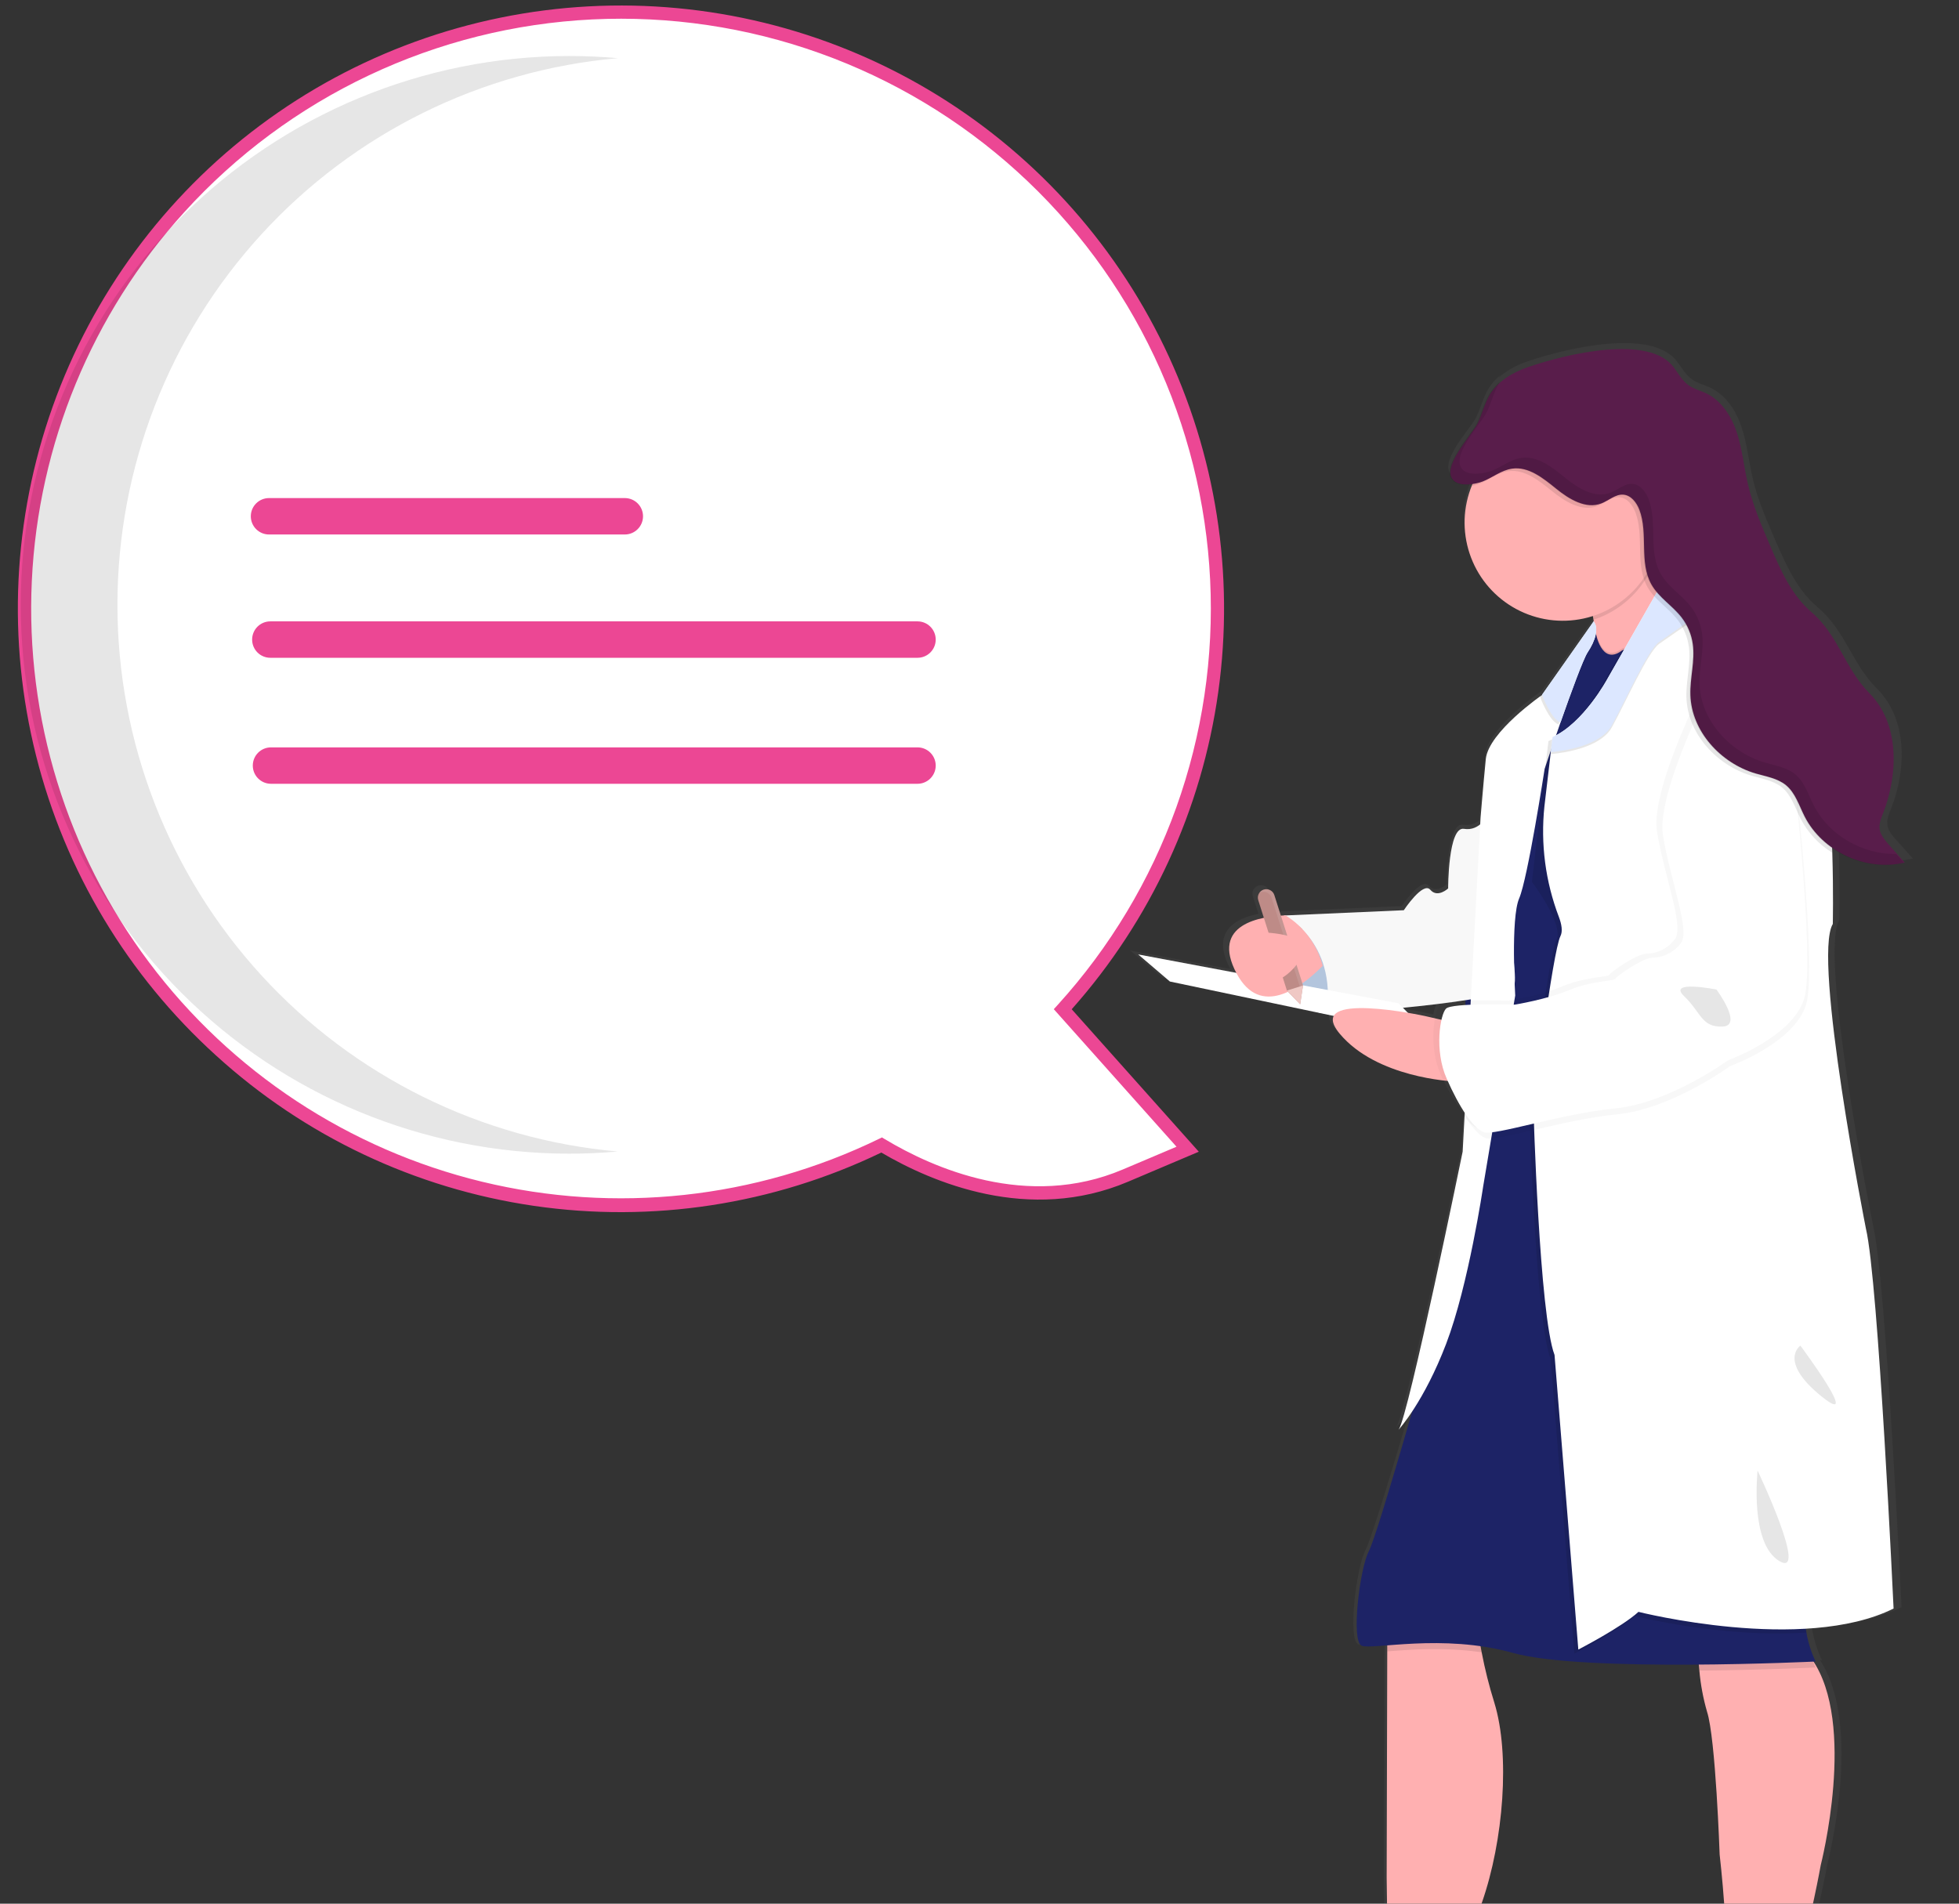 <svg width="71" height="69" viewBox="0 0 71 69" fill="none" xmlns="http://www.w3.org/2000/svg">
<rect x="0" y="0" width="71" height="69" fill="#333333" stroke="none"/>
<path opacity="0.1" d="M57.469 30.016H54.057V33.428H57.469V30.016Z" fill="#EC4794"/>
<path opacity="0.1" d="M57.469 38.433H54.057V41.845H57.469V38.433Z" fill="#EC4794"/>
<path opacity="0.1" d="M57.469 46.848H54.057V50.26H57.469V46.848Z" fill="#EC4794"/>
<path opacity="0.1" d="M57.469 55.264H54.057V58.676H57.469V55.264Z" fill="#EC4794"/>
<path d="M67.887 44.428C67.887 44.428 65.906 34.573 66.665 33.346C66.665 33.346 66.692 32.207 66.647 30.754C66.647 30.699 66.647 30.643 66.647 30.587C66.78 30.676 66.919 30.756 67.063 30.827C67.762 31.186 68.564 31.289 69.331 31.12L68.731 30.451C68.587 30.292 68.437 30.119 68.406 29.908C68.374 29.697 68.461 29.508 68.535 29.32C69.105 27.88 69.135 26.07 68.037 24.971C67.11 24.047 66.884 22.854 65.878 22.011C65.142 21.393 64.738 20.487 64.356 19.611C64.034 18.871 63.709 18.125 63.524 17.34C63.38 16.727 63.322 16.093 63.124 15.494C62.926 14.895 62.556 14.313 61.976 14.046C61.77 13.951 61.541 13.897 61.352 13.771C61.105 13.604 60.956 13.333 60.777 13.095C59.869 11.896 56.828 12.602 55.388 13.089C54.997 13.212 54.634 13.413 54.323 13.68L54.336 13.658C54.347 13.64 54.36 13.622 54.372 13.604C54.214 13.732 54.078 13.883 53.969 14.054C53.759 14.386 53.671 14.774 53.496 15.134C53.285 15.56 52.11 16.749 52.615 17.227C52.651 17.26 52.691 17.286 52.735 17.304C52.925 17.383 53.134 17.404 53.335 17.364L53.314 17.416C53.141 17.838 53.053 18.29 53.053 18.746C53.053 20.718 54.679 22.316 56.686 22.316C57.063 22.316 57.439 22.258 57.798 22.144C57.807 22.19 57.814 22.235 57.822 22.281C57.822 22.299 57.828 22.317 57.831 22.335L57.767 22.424C57.764 22.418 57.76 22.413 57.756 22.408L55.873 25.04C55.585 25.243 53.927 26.443 53.833 27.343C53.735 28.328 53.636 29.481 53.636 29.481L53.623 29.728C53.541 29.797 53.445 29.847 53.341 29.875C53.237 29.903 53.129 29.908 53.023 29.89C52.435 29.794 52.435 32.05 52.435 32.05C52.435 32.05 52.044 32.41 51.776 32.097C51.507 31.786 50.797 32.843 50.797 32.843L46.345 33.035L46.243 33.041L46.003 32.298C45.977 32.22 45.922 32.155 45.848 32.117C45.775 32.08 45.69 32.072 45.611 32.097C45.592 32.104 45.574 32.111 45.557 32.12L45.54 32.13L45.509 32.151L45.493 32.166C45.485 32.174 45.477 32.182 45.469 32.191L45.455 32.208L45.448 32.215C45.42 32.253 45.402 32.298 45.394 32.344C45.387 32.391 45.39 32.439 45.405 32.484L45.611 33.121C44.752 33.294 43.874 33.781 44.59 35.122L40.959 34.452L42.134 35.438L48.198 36.689C48.117 36.833 48.17 37.042 48.421 37.336C49.501 38.604 51.468 38.948 52.26 39.037C52.469 39.505 52.73 39.948 53.039 40.357L52.971 41.62C52.971 41.62 50.966 51.25 50.599 51.738C50.784 51.528 50.953 51.305 51.106 51.07C50.524 53.048 49.711 55.756 49.497 56.161C49.154 56.809 48.836 59.431 49.227 59.599C49.347 59.651 49.69 59.625 50.18 59.588V59.805L50.158 68.034C50.158 68.034 50.257 73.082 49.987 73.563C49.717 74.044 49.645 75.053 49.645 75.053C49.645 75.053 48.565 77.044 47.709 77.844C47.704 77.85 47.697 77.856 47.69 77.861L47.664 77.674C47.664 77.674 46.636 78.972 44.361 78.898C44.361 78.898 42.992 79.789 45.022 79.837C47.052 79.885 49.645 79.765 49.645 79.765C49.645 79.765 51.455 77.005 52.972 77.365V79.456H53.436V77.332C53.651 77.19 53.836 77.006 53.978 76.791C54.12 76.576 54.217 76.334 54.263 76.08C54.302 75.819 54.273 75.551 54.178 75.305C54.083 75.058 53.925 74.84 53.72 74.673C53.628 74.59 53.554 74.488 53.503 74.375C53.452 74.262 53.425 74.139 53.424 74.015L53.407 74.03C53.407 73.988 53.396 73.945 53.392 73.9C53.258 72.82 53.092 70.593 53.681 68.944C54.488 66.684 54.733 63.535 54.145 61.661C53.955 61.062 53.8 60.453 53.678 59.836C53.664 59.758 53.651 59.684 53.639 59.614C54.041 59.669 54.439 59.749 54.83 59.854C56.192 60.23 59.171 60.3 61.715 60.279C61.721 60.349 61.728 60.422 61.736 60.495C61.781 61.004 61.876 61.507 62.019 61.997C62.338 62.957 62.485 67.189 62.485 67.189C62.485 67.189 62.896 70.668 62.672 72.084C62.552 72.871 62.432 73.662 62.364 74.456V74.471C62.364 74.471 61.689 76.391 61.196 77.434C61.184 77.46 61.171 77.486 61.159 77.512C61.028 77.524 60.898 77.552 60.774 77.597C60.774 77.597 60.113 78.916 59.454 79.135C58.795 79.353 59.014 80.072 60.505 79.808C61.996 79.544 64.248 79.328 64.248 79.328L64.346 77.982L64.804 77.408L64.684 78.751L65.172 78.655L65.107 77.022L65.857 76.084C65.857 76.084 66.763 75.278 65.417 73.692V73.726C65.403 73.704 65.389 73.68 65.374 73.657V73.65C65.151 73.304 64.973 72.66 65.298 71.516C65.886 69.45 66.228 67.575 66.228 67.575C66.228 67.575 67.541 62.551 65.963 60.175H66.032C65.871 59.84 65.757 59.485 65.693 59.119C65.685 59.076 65.678 59.031 65.671 58.986C66.839 58.919 67.984 58.708 68.919 58.252C68.915 58.247 68.353 46.326 67.887 44.428ZM53.066 36.113V36.137L52.827 36.149L53.066 36.113ZM52.243 36.227C52.204 36.236 52.167 36.254 52.135 36.279C52.032 36.425 51.968 36.594 51.947 36.772L51.573 36.688C51.573 36.688 51.31 36.632 50.932 36.568L50.753 36.388C51.245 36.347 51.756 36.287 52.243 36.227Z" fill="url(#paint0_linear)"/>
<path d="M53.707 68.967C53.13 70.611 53.293 72.829 53.422 73.906C53.47 74.305 53.515 74.547 53.515 74.547C53.515 74.547 52.652 76.512 52.58 76.587C52.508 76.661 50.041 78.167 50.041 78.167L48.317 79.173C48.317 79.173 46.568 78.407 47.407 78.143C47.578 78.074 47.732 77.969 47.859 77.834C48.699 77.037 49.754 75.053 49.754 75.053C49.754 75.053 49.825 74.047 50.09 73.568C50.353 73.089 50.257 68.059 50.257 68.059L50.278 59.858V58.789L53.559 58.813C53.58 59.176 53.627 59.537 53.701 59.893C53.819 60.507 53.971 61.115 54.158 61.712C54.736 63.582 54.496 66.715 53.707 68.967Z" fill="#FFB0B1"/>
<path d="M65.085 71.529C64.766 72.669 64.94 73.311 65.158 73.656V73.663C65.438 74.088 65.633 74.563 65.731 75.063L65.751 75.171L63.5 78.452L62.279 78.932C62.279 78.932 60.314 78.261 60.673 78.07C60.763 78.023 60.904 77.773 61.064 77.429C61.544 76.391 62.206 74.476 62.206 74.476V74.461C62.276 73.67 62.386 72.882 62.509 72.097C62.728 70.685 62.325 67.219 62.325 67.219C62.325 67.219 62.181 63.004 61.869 62.045C61.728 61.558 61.635 61.058 61.59 60.553C61.525 59.953 61.511 59.459 61.511 59.459C61.511 59.459 62.804 57.659 65.175 59.602C65.364 59.758 65.531 59.938 65.67 60.14C67.308 62.47 65.989 67.603 65.989 67.603C65.989 67.603 65.659 69.469 65.085 71.529Z" fill="#FFB0B1"/>
<path opacity="0.1" d="M53.563 58.811C53.584 59.173 53.631 59.534 53.704 59.89C52.353 59.692 51.1 59.791 50.278 59.856V58.787L53.563 58.811Z" fill="black"/>
<path opacity="0.1" d="M65.803 60.439C65.803 60.439 63.883 60.533 61.594 60.552C61.529 59.952 61.515 59.458 61.515 59.458C61.515 59.458 62.809 57.658 65.179 59.602C65.369 59.757 65.536 59.938 65.675 60.139C65.712 60.241 65.755 60.342 65.803 60.439Z" fill="black"/>
<path d="M65.803 60.223C65.803 60.223 57.395 60.63 54.832 59.911C52.269 59.192 49.73 59.815 49.347 59.648C48.964 59.481 49.275 56.87 49.611 56.223C49.947 55.576 51.789 49.036 51.789 49.036L53.563 39.791L55.431 39.276L55.563 39.239L58.818 38.341L61.203 37.683C61.203 37.683 65.946 56.199 65.539 57.564C65.391 58.087 65.368 58.637 65.469 59.171C65.532 59.535 65.644 59.889 65.803 60.223Z" fill="#1D2366"/>
<path d="M47.382 33.468C47.382 33.468 45.702 35.267 46.974 36.27C48.246 37.273 49.082 36.366 49.082 36.366L47.382 33.468Z" fill="#C7DAF5"/>
<path opacity="0.1" d="M47.382 33.468C47.382 33.468 45.702 35.267 46.974 36.27C48.246 37.273 49.082 36.366 49.082 36.366L47.382 33.468Z" fill="black"/>
<path d="M60.953 21.636C60.953 21.636 60.756 21.823 60.46 22.099C60.037 22.494 59.412 23.071 58.858 23.554C58.09 24.223 57.457 24.713 57.683 24.295C57.91 23.876 57.867 23.146 57.754 22.464C57.746 22.418 57.739 22.373 57.73 22.328C57.637 21.827 57.513 21.332 57.359 20.845C57.359 20.845 58.6 19.242 59.286 18.61C59.542 18.37 59.721 18.272 59.731 18.439C59.743 18.663 59.911 19.158 60.12 19.684C60.126 19.701 60.132 19.716 60.139 19.733C60.278 20.093 60.436 20.462 60.574 20.782C60.785 21.271 60.953 21.636 60.953 21.636Z" fill="#FFB0B1"/>
<path opacity="0.1" d="M60.139 19.733C60.023 20.36 59.74 20.944 59.32 21.424C58.901 21.905 58.36 22.264 57.754 22.463C57.659 21.916 57.527 21.375 57.359 20.845C57.359 20.845 59.695 17.827 59.731 18.438C59.74 18.67 59.922 19.183 60.139 19.733Z" fill="black"/>
<path opacity="0.1" d="M57.521 23.27L57.824 22.844C57.824 22.844 58.024 24.065 58.761 23.526C59.497 22.988 59.533 27.581 59.533 27.581L58.743 39.402L53.029 39.06L53.191 33.348L53.838 30.468L55.437 26.282L56.389 24.899L57.521 23.27Z" fill="black"/>
<path d="M59.534 27.653L58.814 38.342L58.738 39.475L55.553 39.284L55.433 39.277L53.033 39.133L53.195 33.419L53.842 30.54L55.441 26.354L56.393 24.971L57.525 23.335L57.828 22.911C57.828 22.911 58.028 24.132 58.765 23.593L58.78 23.582C59.5 23.127 59.534 27.653 59.534 27.653Z" fill="#1D2366"/>
<path d="M53.922 29.54C53.922 29.54 53.635 30.139 53.059 30.042C52.483 29.945 52.485 32.202 52.485 32.202C52.485 32.202 52.102 32.562 51.838 32.25C51.574 31.938 50.878 32.992 50.878 32.992L46.518 33.184C46.518 33.184 48.458 34.071 48.078 36.754C48.078 36.754 54.665 36.346 54.88 35.723C55.096 35.1 53.922 29.54 53.922 29.54Z" fill="white"/>
<path opacity="0.03" d="M53.922 29.54C53.922 29.54 53.635 30.139 53.059 30.042C52.483 29.945 52.485 32.202 52.485 32.202C52.485 32.202 52.102 32.562 51.838 32.25C51.574 31.938 50.878 32.992 50.878 32.992L46.518 33.184C46.518 33.184 48.458 34.071 48.078 36.754C48.078 36.754 54.665 36.346 54.88 35.723C55.096 35.1 53.922 29.54 53.922 29.54Z" fill="black"/>
<path d="M41.251 34.594L42.4 35.576L51.861 37.564L50.688 36.366L41.251 34.594Z" fill="white"/>
<path d="M57.539 23.647C57.382 23.887 56.932 25.116 56.556 26.188C56.243 27.082 55.982 27.868 55.982 27.868C55.982 27.868 55.371 31.844 55.059 32.563C54.747 33.281 54.916 36.084 54.916 36.084L53.754 43.006C53.754 43.006 53.227 46.575 52.413 48.707C51.611 50.805 50.717 51.789 50.69 51.82C51.049 51.333 53.011 41.742 53.011 41.742L53.659 29.646C53.659 29.646 53.754 28.497 53.85 27.514C53.946 26.532 55.889 25.19 55.889 25.19L57.763 22.525C57.952 22.777 57.826 23.216 57.539 23.647Z" fill="white"/>
<path d="M52.652 39.193C52.652 39.193 49.893 39.073 48.556 37.468C47.22 35.862 51.646 36.827 51.646 36.827L52.796 37.091L52.652 39.193Z" fill="#FFB0B1"/>
<path opacity="0.1" d="M65.539 57.565C65.392 58.088 65.368 58.638 65.47 59.172C62.459 59.385 59.239 58.572 59.239 58.572C58.639 59.124 57.059 59.937 57.059 59.937L56.198 49.259C55.647 47.819 55.431 40.276 55.431 40.276C55.431 40.276 55.48 39.882 55.551 39.29C55.551 39.276 55.551 39.26 55.557 39.246C55.772 37.594 56.198 34.492 56.407 34.074C56.694 33.498 55.521 31.965 55.521 31.965L56.055 27.412L56.12 26.863C57.245 26.36 58.108 24.755 58.108 24.755L58.77 23.595C59.49 23.133 59.527 27.66 59.527 27.66L58.807 38.348L61.193 37.69C61.193 37.69 65.946 56.2 65.539 57.565Z" fill="black"/>
<path d="M68.629 58.303C65.347 59.932 59.383 58.423 59.383 58.423C58.783 58.975 57.203 59.789 57.203 59.789L56.341 49.111C55.791 47.671 55.575 40.128 55.575 40.128C55.575 40.128 56.269 34.5 56.557 33.925C56.641 33.757 56.6 33.507 56.5 33.239C56.011 31.959 55.831 30.583 55.975 29.221L56.205 27.264L56.269 26.715C57.395 26.212 58.258 24.606 58.258 24.606L58.858 23.555L59.962 21.619L60.485 20.702L60.574 20.782L61.251 21.397C61.251 21.397 61.539 21.637 61.971 21.997C62.911 22.789 64.534 24.183 65.371 25.036C66.108 25.787 66.341 28.708 66.408 30.907C66.452 32.356 66.426 33.491 66.426 33.491C65.683 34.713 67.626 44.529 67.626 44.529C68.078 46.425 68.629 58.303 68.629 58.303Z" fill="white"/>
<path opacity="0.03" d="M62.33 24.582C62.33 24.582 60.078 28.869 60.34 30.498C60.601 32.127 61.345 33.971 60.986 34.402C60.863 34.565 60.704 34.698 60.521 34.789C60.338 34.88 60.136 34.928 59.932 34.929C59.572 34.953 58.612 35.623 58.612 35.695C58.612 35.767 57.725 35.767 56.932 36.103C56.139 36.439 54.968 36.63 54.968 36.63C54.968 36.63 52.688 36.558 52.476 36.774C52.264 36.99 52.045 38.282 52.5 39.313C52.955 40.343 53.46 41.112 53.842 41.253C54.223 41.393 56.644 40.582 58.608 40.39C60.572 40.198 62.704 38.642 62.704 38.642C62.704 38.642 65.052 37.802 65.464 36.39C65.875 34.978 64.961 27.216 64.961 27.216C64.961 27.216 64.27 23.599 62.33 24.582Z" fill="black"/>
<path opacity="0.03" d="M62.042 24.222C62.042 24.222 59.79 28.51 60.054 30.138C60.318 31.766 61.059 33.611 60.699 34.043C60.576 34.206 60.417 34.339 60.234 34.43C60.052 34.522 59.85 34.569 59.646 34.57C59.286 34.594 58.326 35.264 58.326 35.336C58.326 35.408 57.439 35.408 56.646 35.743C55.853 36.078 54.682 36.27 54.682 36.27C54.682 36.27 52.403 36.198 52.192 36.414C51.98 36.63 51.76 37.923 52.216 38.953C52.672 39.982 53.175 40.752 53.557 40.893C53.938 41.033 56.36 40.222 58.324 40.031C60.288 39.84 62.42 38.282 62.42 38.282C62.42 38.282 64.766 37.442 65.173 36.031C65.58 34.62 64.671 26.856 64.671 26.856C64.671 26.856 63.982 23.24 62.042 24.222Z" fill="black"/>
<path d="M62.259 24.366C62.259 24.366 60.007 28.654 60.271 30.282C60.535 31.91 61.276 33.756 60.918 34.187C60.795 34.35 60.636 34.483 60.453 34.575C60.27 34.666 60.068 34.714 59.863 34.714C59.503 34.738 58.544 35.409 58.544 35.48C58.544 35.551 57.658 35.552 56.864 35.888C56.069 36.224 54.9 36.414 54.9 36.414C54.9 36.414 52.62 36.343 52.408 36.559C52.195 36.774 51.977 38.068 52.432 39.097C52.886 40.127 53.392 40.897 53.773 41.037C54.155 41.178 56.576 40.367 58.54 40.175C60.504 39.983 62.636 38.426 62.636 38.426C62.636 38.426 64.984 37.587 65.395 36.175C65.807 34.762 64.899 27.001 64.899 27.001C64.899 27.001 64.198 23.39 62.259 24.366Z" fill="white"/>
<path opacity="0.1" d="M62.21 35.867C62.21 35.867 60.41 35.507 61.037 36.107C61.663 36.707 61.659 37.233 62.426 37.209C63.193 37.185 62.21 35.867 62.21 35.867Z" fill="black"/>
<path opacity="0.1" d="M65.252 48.774C65.252 48.774 64.438 49.325 65.994 50.594C67.55 51.863 65.252 48.774 65.252 48.774Z" fill="black"/>
<path opacity="0.1" d="M63.699 53.301C63.699 53.373 63.411 55.94 64.489 56.582C65.566 57.224 63.699 53.301 63.699 53.301Z" fill="black"/>
<path d="M46.593 33.179C45.724 33.209 43.848 33.474 44.821 35.289C45.681 36.896 47.127 35.822 47.94 35.007C47.742 34.248 47.259 33.593 46.593 33.179Z" fill="#FFB0B1"/>
<path d="M47.951 34.992L47.987 34.955L47.951 34.992Z" fill="#FFB0B1"/>
<path opacity="0.1" d="M61.971 22.069C61.05 22.699 60.277 23.231 60.126 23.341C59.713 23.647 58.926 25.443 58.419 26.36C58.014 27.098 56.701 27.287 56.205 27.334L56.269 26.786C57.395 26.282 58.258 24.677 58.258 24.677L60.485 20.773L61.251 21.47C61.251 21.47 61.539 21.709 61.971 22.069Z" fill="black"/>
<path d="M61.971 21.998C61.05 22.628 60.277 23.16 60.126 23.271C59.713 23.576 58.926 25.372 58.419 26.288C58.014 27.026 56.701 27.216 56.205 27.263L56.269 26.715C57.395 26.211 58.258 24.605 58.258 24.605L60.485 20.701L61.251 21.396C61.251 21.396 61.539 21.633 61.971 21.998Z" fill="#DCE7FF"/>
<path d="M60.198 18.941C60.199 19.661 59.98 20.364 59.572 20.958C59.09 21.659 58.372 22.164 57.549 22.382C56.726 22.599 55.852 22.515 55.086 22.143C54.32 21.771 53.713 21.138 53.375 20.357C53.036 19.576 52.989 18.699 53.241 17.886C53.494 17.073 54.029 16.378 54.751 15.926C55.472 15.474 56.331 15.295 57.173 15.423C58.015 15.551 58.783 15.976 59.338 16.621C59.893 17.267 60.198 18.09 60.198 18.941Z" fill="#FFB0B1"/>
<path opacity="0.1" d="M66.409 30.909C65.921 30.609 65.525 30.183 65.26 29.675C65.06 29.279 64.927 28.822 64.585 28.541C64.276 28.289 63.865 28.228 63.481 28.116C62.219 27.742 61.161 26.591 61.121 25.276C61.102 24.657 61.295 24.039 61.208 23.425C61.158 23.079 61.02 22.75 60.807 22.472C60.701 22.338 60.585 22.214 60.46 22.099C60.292 21.94 60.116 21.787 59.962 21.619C59.865 21.515 59.781 21.4 59.71 21.277C59.653 21.176 59.607 21.069 59.572 20.959C59.332 20.224 59.551 19.354 59.287 18.611L59.272 18.57C59.173 18.306 58.97 18.042 58.688 18.022C58.406 18.001 58.165 18.235 57.896 18.34C57.333 18.558 56.726 18.186 56.257 17.807C55.788 17.428 55.259 16.995 54.663 17.079C54.268 17.135 53.956 17.404 53.593 17.543C53.51 17.575 53.426 17.599 53.339 17.616C53.647 16.849 54.212 16.213 54.938 15.817C55.664 15.421 56.505 15.291 57.316 15.447C58.128 15.604 58.859 16.039 59.386 16.677C59.911 17.314 60.199 18.115 60.199 18.942C60.199 19.192 60.173 19.441 60.12 19.685C60.127 19.701 60.133 19.717 60.14 19.734C60.279 20.094 60.436 20.463 60.574 20.782L61.252 21.397C61.252 21.397 61.54 21.637 61.972 21.997C62.911 22.788 64.534 24.183 65.372 25.036C66.109 25.789 66.339 28.709 66.409 30.909Z" fill="black"/>
<path d="M53.55 15.351C53.721 15.002 53.806 14.611 54.012 14.28C54.313 13.8 54.838 13.493 55.378 13.307C56.788 12.821 59.767 12.115 60.657 13.307C60.832 13.546 60.977 13.813 61.22 13.979C61.405 14.104 61.628 14.158 61.831 14.253C62.398 14.52 62.76 15.1 62.954 15.693C63.147 16.286 63.204 16.922 63.346 17.532C63.527 18.316 63.845 19.058 64.162 19.796C64.535 20.667 64.931 21.571 65.651 22.186C66.633 23.026 66.85 24.215 67.762 25.136C68.842 26.231 68.807 28.036 68.251 29.47C68.177 29.658 68.095 29.855 68.123 30.055C68.152 30.256 68.301 30.438 68.441 30.598L69.032 31.264C67.635 31.601 66.055 30.871 65.405 29.591C65.204 29.195 65.071 28.739 64.728 28.457C64.421 28.206 64.008 28.145 63.625 28.033C62.363 27.658 61.305 26.505 61.266 25.19C61.246 24.573 61.439 23.955 61.352 23.343C61.303 22.993 61.165 22.663 60.95 22.383C60.62 21.952 60.122 21.663 59.853 21.183C59.399 20.381 59.744 19.338 59.417 18.476C59.316 18.212 59.114 17.948 58.832 17.928C58.55 17.908 58.309 18.142 58.039 18.246C57.478 18.464 56.871 18.094 56.402 17.713C55.932 17.333 55.403 16.901 54.806 16.986C54.411 17.041 54.1 17.31 53.737 17.451C53.468 17.554 52.923 17.646 52.688 17.419C52.191 16.962 53.342 15.778 53.55 15.351Z" fill="#591D4B"/>
<path opacity="0.1" d="M65.738 29.195C65.537 28.799 65.405 28.343 65.062 28.063C64.754 27.811 64.342 27.75 63.958 27.637C62.697 27.264 61.639 26.111 61.598 24.796C61.579 24.178 61.772 23.559 61.685 22.947C61.635 22.6 61.497 22.271 61.283 21.993C60.952 21.562 60.454 21.273 60.187 20.793C59.732 19.992 60.078 18.949 59.749 18.087C59.649 17.824 59.447 17.56 59.166 17.538C58.885 17.517 58.642 17.753 58.373 17.857C57.811 18.076 57.203 17.704 56.735 17.325C56.267 16.945 55.736 16.512 55.139 16.596C54.745 16.653 54.433 16.922 54.07 17.061C53.802 17.164 53.256 17.257 53.021 17.031C52.526 16.551 53.677 15.369 53.883 14.944C54.055 14.594 54.14 14.204 54.346 13.873C54.357 13.855 54.369 13.837 54.381 13.819C54.227 13.947 54.094 14.098 53.986 14.268C53.781 14.599 53.696 14.987 53.525 15.339C53.317 15.764 52.166 16.949 52.662 17.425C52.902 17.653 53.442 17.56 53.711 17.457C54.07 17.316 54.385 17.047 54.779 16.992C55.379 16.907 55.907 17.34 56.375 17.719C56.843 18.099 57.455 18.47 58.014 18.252C58.283 18.148 58.518 17.913 58.806 17.934C59.094 17.956 59.286 18.218 59.39 18.482C59.718 19.344 59.372 20.386 59.827 21.189C60.096 21.661 60.594 21.956 60.923 22.389C61.138 22.669 61.277 22.999 61.325 23.349C61.413 23.961 61.22 24.578 61.239 25.196C61.279 26.516 62.337 27.664 63.599 28.039C63.979 28.151 64.394 28.211 64.702 28.463C65.046 28.745 65.181 29.201 65.378 29.597C66.029 30.877 67.609 31.607 69.005 31.27L68.727 30.955C67.516 30.973 66.291 30.285 65.738 29.195Z" fill="black"/>
<path opacity="0.1" d="M57.467 23.719C57.31 23.959 56.86 25.188 56.484 26.26C56.133 26.124 55.813 25.251 55.813 25.251L57.688 22.585C57.88 22.849 57.754 23.287 57.467 23.719Z" fill="black"/>
<path d="M57.539 23.648C57.382 23.888 56.932 25.116 56.556 26.189C56.205 26.053 55.886 25.18 55.886 25.18L57.76 22.515C57.952 22.778 57.826 23.217 57.539 23.648Z" fill="#DCE7FF"/>
<path d="M46.642 35.905L45.603 32.628C45.591 32.59 45.586 32.549 45.589 32.509C45.593 32.469 45.604 32.43 45.623 32.394C45.641 32.358 45.666 32.327 45.697 32.301C45.728 32.275 45.764 32.255 45.802 32.243C45.88 32.219 45.963 32.226 46.035 32.264C46.107 32.301 46.161 32.365 46.186 32.442L47.225 35.715L47.122 36.4L46.642 35.905Z" fill="#BE8B87"/>
<path opacity="0.1" d="M45.701 32.34C45.779 32.315 45.863 32.322 45.935 32.36C46.007 32.397 46.062 32.462 46.086 32.539L47.125 35.812L47.047 36.325L47.123 36.405L47.226 35.719L46.181 32.447C46.156 32.369 46.102 32.305 46.03 32.268C45.958 32.231 45.875 32.223 45.797 32.247C45.732 32.269 45.676 32.311 45.638 32.367C45.658 32.356 45.679 32.347 45.701 32.34Z" fill="white"/>
<path d="M46.642 35.904L47.225 35.72L47.14 36.281L47.122 36.405L46.952 36.227L46.642 35.904Z" fill="#EFC8C4"/>
<path d="M45.597 33.791C45.597 33.791 47.681 33.779 47.191 34.666C46.7 35.553 45.933 35.66 45.933 35.66L45.597 33.791Z" fill="#FFB0B1"/>
<path d="M31.952 41.501C33.871 42.652 37.29 44.094 40.785 42.612L43.043 41.654L38.517 36.58C42.129 32.598 44.127 27.412 44.122 22.036C44.116 16.659 42.107 11.478 38.487 7.503C34.867 3.528 29.896 1.044 24.543 0.537C19.191 0.03 13.841 1.536 9.539 4.761C5.237 7.985 2.291 12.698 1.276 17.977C0.261 23.257 1.25 28.726 4.05 33.316C6.85 37.905 11.26 41.287 16.419 42.801C21.578 44.314 27.116 43.851 31.952 41.501Z" fill="white"/>
<path d="M31.941 41.775C33.785 42.858 37.298 44.354 40.88 42.834L43.448 41.745L38.842 36.581C41.708 33.357 43.556 29.357 44.153 25.084C44.751 20.812 44.07 16.459 42.198 12.572C40.326 8.686 37.346 5.44 33.633 3.244C29.919 1.048 25.64 -0 21.332 0.231C17.024 0.463 12.881 1.964 9.425 4.546C5.969 7.127 3.354 10.674 1.909 14.739C0.464 18.803 0.255 23.205 1.307 27.388C2.359 31.572 4.625 35.351 7.821 38.249C11.03 41.177 15.042 43.078 19.341 43.706C23.64 44.335 28.028 43.662 31.941 41.775H31.941ZM6.672 7.698C8.557 5.618 10.834 3.929 13.373 2.729C15.911 1.529 18.66 0.841 21.465 0.704C24.269 0.567 27.073 0.983 29.716 1.93C32.359 2.876 34.79 4.334 36.869 6.22C38.949 8.107 40.637 10.384 41.836 12.922C43.035 15.461 43.723 18.211 43.859 21.015C43.996 23.819 43.579 26.623 42.632 29.266C41.684 31.909 40.226 34.339 38.339 36.418L38.193 36.579L42.64 41.564L40.691 42.39C37.232 43.858 33.809 42.334 32.077 41.294L31.965 41.227L31.847 41.284C27.381 43.454 22.299 44.002 17.473 42.833C12.648 41.664 8.379 38.852 5.401 34.879C2.423 30.906 0.921 26.02 1.153 21.06C1.385 16.1 3.336 11.376 6.672 7.698L6.672 7.698Z" fill="#EC4794"/>
<path opacity="0.1" d="M4.256 21.923C4.257 16.951 6.118 12.16 9.475 8.493C12.831 4.825 17.439 2.548 22.391 2.108C21.812 2.057 21.226 2.03 20.633 2.03C15.359 2.033 10.302 4.13 6.574 7.861C2.846 11.591 0.752 16.649 0.752 21.923C0.752 27.197 2.846 32.255 6.574 35.985C10.302 39.715 15.359 41.813 20.633 41.816C21.225 41.816 21.81 41.788 22.388 41.737C17.437 41.297 12.83 39.019 9.474 35.352C6.118 31.684 4.257 26.894 4.256 21.923Z" fill="black"/>
<path d="M9.75 18.053H22.645C23.009 18.053 23.305 18.348 23.305 18.713C23.305 19.077 23.009 19.373 22.645 19.373H9.75C9.386 19.373 9.09 19.077 9.09 18.713C9.09 18.348 9.386 18.053 9.75 18.053Z" fill="#EC4794"/>
<path d="M9.798 22.522H33.253C33.617 22.522 33.913 22.817 33.913 23.182C33.913 23.547 33.617 23.842 33.253 23.842H9.798C9.433 23.842 9.138 23.547 9.138 23.182C9.138 22.817 9.433 22.522 9.798 22.522Z" fill="#EC4794"/>
<path d="M9.822 27.089H33.253C33.617 27.089 33.913 27.384 33.913 27.749C33.913 28.113 33.617 28.409 33.253 28.409H9.822C9.457 28.409 9.162 28.113 9.162 27.749C9.162 27.384 9.457 27.089 9.822 27.089Z" fill="#EC4794"/>
<defs>
<linearGradient id="paint0_linear" x1="26728.9" y1="55691.4" x2="26728.9" y2="17795.3" gradientUnits="userSpaceOnUse">
<stop stop-color="#808080" stop-opacity="0.25"/>
<stop offset="0.54" stop-color="#808080" stop-opacity="0.12"/>
<stop offset="1" stop-color="#808080" stop-opacity="0.1"/>
</linearGradient>
</defs>
</svg>
